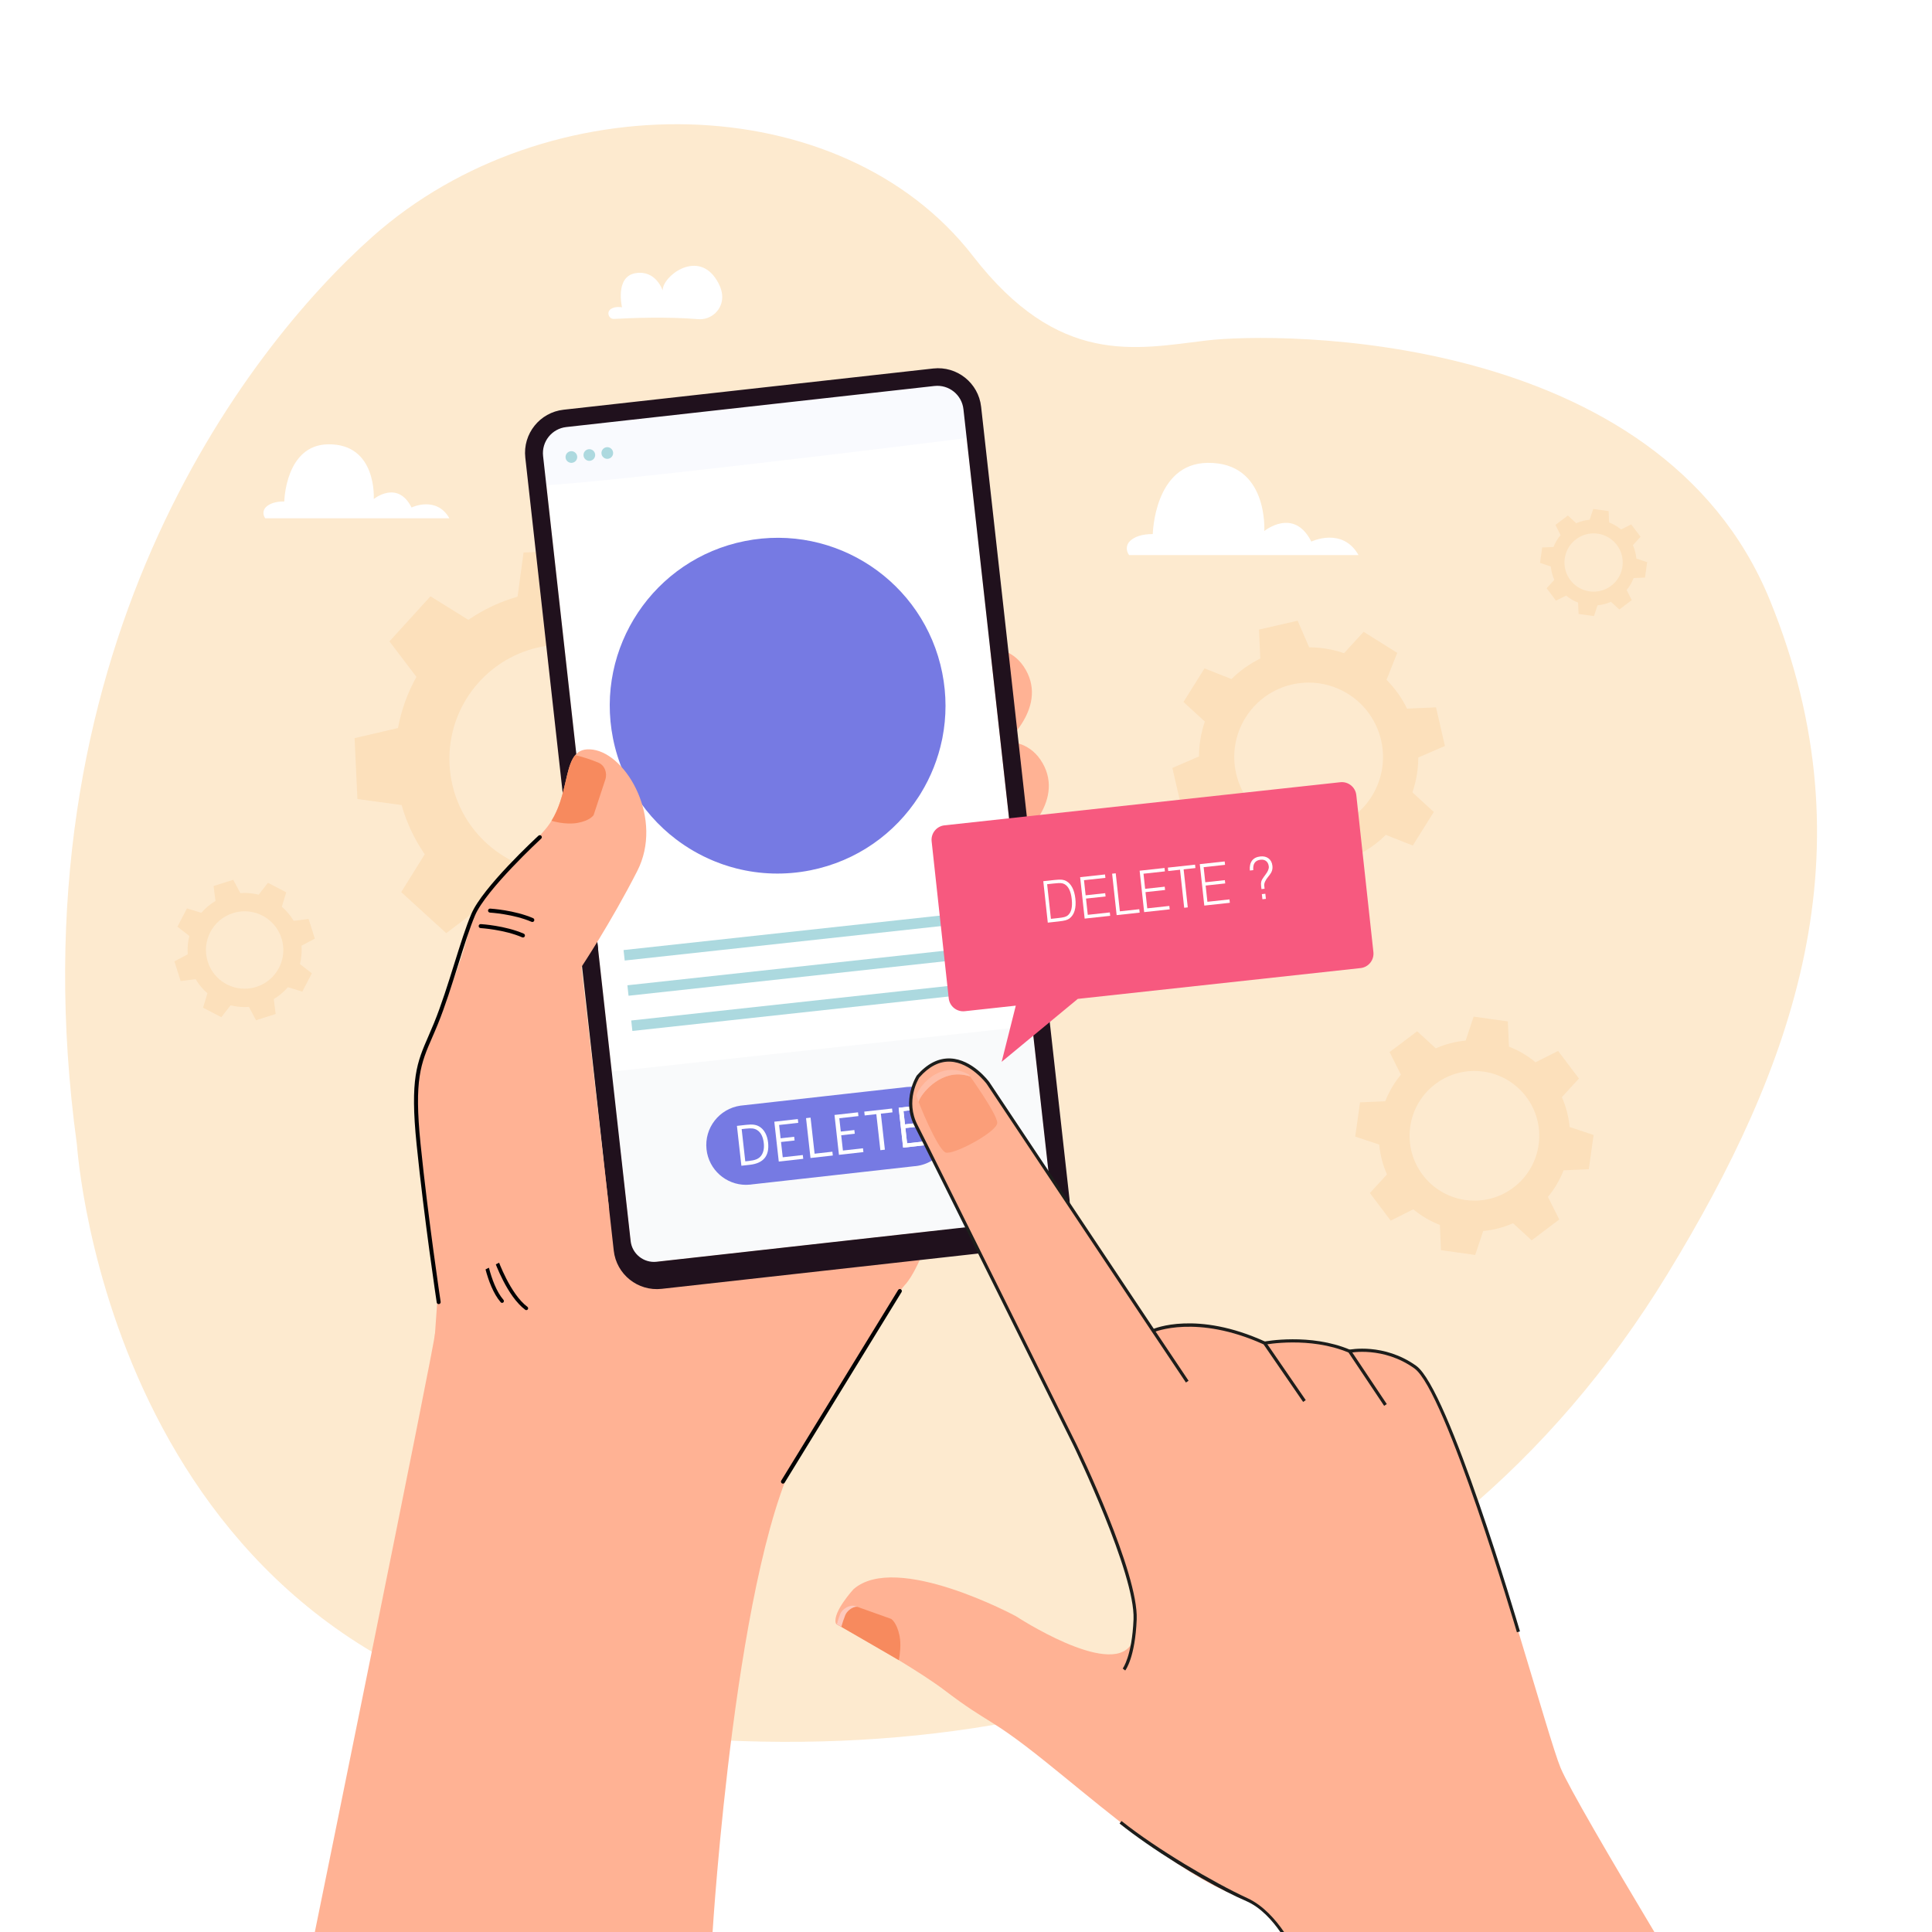 <svg width="150" height="150" viewBox="0 0 150 150" fill="none" xmlns="http://www.w3.org/2000/svg">
<path d="M0 150H150V0H0V150Z" fill="white"/>
<path d="M129.471 98.902C111.337 128.635 79.672 138.506 47.103 134.321C8.542 129.366 6.019 89.212 5.967 88.835C0.768 50.788 19.062 27.136 28.925 18.371C42.464 6.338 65.308 6.66 75.547 19.887C82.205 28.487 88.147 27.098 93.673 26.435C99.201 25.772 128.842 25.576 137.42 46.612C145.39 66.158 139.222 82.915 129.471 98.902Z" fill="#FDEACF"/>
<path d="M42.161 75.158L41.376 71.788C40.002 71.534 38.66 71.056 37.404 70.356L34.648 72.451L32.898 70.858L31.149 69.264L32.977 66.326C32.162 65.141 31.561 63.849 31.18 62.504L27.751 62.038L27.64 59.674L27.529 57.31L30.899 56.525C31.154 55.151 31.631 53.808 32.331 52.553L30.236 49.797L31.829 48.047L33.423 46.297L36.362 48.125C37.547 47.311 38.838 46.71 40.182 46.328L40.649 42.899L41.601 42.855L42.414 50.144C40.478 50.442 38.626 51.38 37.205 52.941C33.904 56.566 34.167 62.182 37.792 65.483C39.494 67.032 41.633 67.796 43.767 67.796C43.971 67.796 44.176 67.789 44.381 67.775L45.188 75.016L44.525 75.047L42.161 75.158Z" fill="#FCE0BB"/>
<path d="M102.455 69.351L101.562 67.285C100.653 67.282 99.739 67.132 98.854 66.829L97.333 68.489L96.028 67.672L94.724 66.855L95.553 64.763C94.894 64.098 94.361 63.341 93.961 62.525L91.712 62.624L91.367 61.124L91.022 59.624L93.088 58.73C93.091 57.821 93.242 56.907 93.544 56.022L91.884 54.501L92.701 53.197L93.518 51.893L95.611 52.722C96.275 52.063 97.032 51.529 97.848 51.129L97.75 48.88L99.25 48.536L100.75 48.191L101.643 50.257C102.552 50.26 103.466 50.41 104.351 50.713L105.872 49.053L107.176 49.87L108.481 50.687L107.651 52.78C108.31 53.444 108.844 54.2 109.244 55.017L111.493 54.918L111.838 56.418L112.183 57.918L110.116 58.811C110.113 59.72 109.963 60.635 109.66 61.52L111.32 63.041L110.503 64.345L109.687 65.649L107.593 64.82C106.93 65.479 106.173 66.013 105.357 66.413L105.455 68.662L103.955 69.007L102.455 69.351ZM101.608 52.996C99.685 52.996 97.805 53.956 96.709 55.706C95.016 58.409 95.835 61.973 98.538 63.665C99.49 64.262 100.55 64.546 101.597 64.546C103.52 64.546 105.4 63.586 106.496 61.835C108.189 59.132 107.37 55.57 104.667 53.877C103.714 53.28 102.655 52.996 101.608 52.996Z" fill="#FCE0BB"/>
<path d="M19.876 79.21L19.326 78.174C19.214 78.183 19.102 78.188 18.99 78.188C18.62 78.188 18.255 78.141 17.903 78.052L17.184 78.975L16.473 78.606L15.763 78.237L16.106 77.117C15.747 76.809 15.435 76.441 15.187 76.023L14.024 76.168L13.783 75.404L13.542 74.641L14.576 74.091C14.539 73.606 14.583 73.126 14.7 72.668L13.776 71.949L14.145 71.238L14.515 70.528L15.634 70.87C15.942 70.512 16.31 70.2 16.728 69.951L16.584 68.789L17.347 68.548L18.111 68.307L18.66 69.341C18.772 69.333 18.884 69.328 18.996 69.328C19.366 69.328 19.731 69.375 20.083 69.465L20.803 68.541L21.513 68.91L22.224 69.279L21.881 70.399C22.24 70.707 22.551 71.075 22.8 71.493L23.962 71.348L24.203 72.112L24.444 72.876L23.41 73.425C23.447 73.91 23.403 74.39 23.287 74.848L24.21 75.567L23.841 76.278L23.472 76.989L22.352 76.645C22.044 77.004 21.677 77.316 21.258 77.565L21.403 78.727L20.639 78.968L19.876 79.21ZM18.994 70.753C18.694 70.753 18.389 70.798 18.088 70.894C16.506 71.393 15.629 73.081 16.129 74.663C16.533 75.944 17.717 76.763 18.992 76.763C19.292 76.763 19.597 76.717 19.898 76.623C21.48 76.123 22.358 74.435 21.858 72.853C21.453 71.572 20.27 70.753 18.994 70.753Z" fill="#FCE0BB"/>
<path d="M114.535 97.436L113.207 97.249L111.878 97.064L111.793 95.104C111.032 94.81 110.338 94.397 109.729 93.89L107.974 94.769L107.167 93.698L106.358 92.628L107.684 91.181C107.363 90.457 107.157 89.676 107.083 88.864L105.22 88.245L105.406 86.916L105.592 85.587L107.552 85.502C107.846 84.742 108.259 84.047 108.766 83.438L107.887 81.684L108.958 80.876L110.029 80.067L111.475 81.393C112.199 81.072 112.98 80.866 113.792 80.792L114.411 78.93L115.74 79.115L117.069 79.301L117.154 81.262C117.914 81.555 118.609 81.968 119.218 82.475L120.972 81.596L121.78 82.666L122.589 83.737L121.263 85.183C121.584 85.908 121.79 86.689 121.864 87.501L123.727 88.121L123.541 89.449L123.355 90.778L121.394 90.863C121.101 91.624 120.688 92.318 120.181 92.927L121.06 94.681L119.989 95.49L118.918 96.298L117.472 94.972C116.748 95.293 115.967 95.499 115.155 95.573L114.535 97.436ZM114.467 83.148C111.996 83.148 109.84 84.969 109.488 87.486C109.104 90.239 111.024 92.783 113.777 93.168C114.013 93.201 114.248 93.217 114.48 93.217C116.951 93.217 119.107 91.396 119.458 88.879C119.843 86.126 117.923 83.582 115.17 83.198C114.934 83.165 114.699 83.148 114.467 83.148Z" fill="#FCE0BB"/>
<path d="M123.755 47.833L123.158 47.749L122.56 47.666L122.522 46.785C122.18 46.653 121.868 46.468 121.595 46.239L120.806 46.634L120.443 46.153L120.079 45.672L120.675 45.022C120.531 44.696 120.438 44.345 120.405 43.98L119.568 43.702L119.651 43.105L119.735 42.508L120.616 42.469C120.748 42.127 120.933 41.815 121.161 41.541L120.766 40.753L121.247 40.39L121.729 40.026L122.379 40.623C122.705 40.479 123.056 40.386 123.42 40.353L123.698 39.516L124.296 39.599L124.893 39.682L124.931 40.563C125.273 40.696 125.585 40.881 125.859 41.109L126.647 40.714L127.01 41.195L127.374 41.676L126.778 42.326C126.922 42.651 127.015 43.002 127.048 43.368L127.885 43.646L127.802 44.243L127.718 44.841L126.837 44.879C126.705 45.22 126.52 45.533 126.292 45.806L126.687 46.595L126.206 46.958L125.724 47.322L125.075 46.725C124.748 46.87 124.398 46.962 124.033 46.995L123.755 47.833ZM123.724 41.412C122.613 41.412 121.644 42.23 121.486 43.361C121.313 44.599 122.176 45.742 123.413 45.915C123.52 45.93 123.625 45.937 123.729 45.937C124.84 45.937 125.809 45.118 125.967 43.987C126.14 42.75 125.277 41.606 124.04 41.434C123.933 41.419 123.828 41.412 123.724 41.412Z" fill="#FCE0BB"/>
<path d="M47.683 24.761C48.893 24.692 51.73 24.572 54.196 24.779C55.216 24.866 56.097 24.05 56.074 23.027C56.064 22.608 55.914 22.121 55.525 21.569C54.028 19.442 51.425 21.473 51.45 22.552C51.45 22.552 50.924 20.927 49.326 21.211C47.728 21.496 48.293 23.859 48.293 23.859C48.293 23.859 47.778 23.75 47.42 23.995C47.069 24.235 47.258 24.786 47.683 24.761Z" fill="white"/>
<path d="M105.475 43.096C104.222 40.885 101.811 42.049 101.811 42.049C100.454 39.352 98.158 41.23 98.158 41.23C98.158 41.23 98.498 35.872 93.746 35.936C89.603 35.993 89.502 41.465 89.502 41.465C88.619 41.462 88.076 41.689 87.746 41.992C87.4 42.31 87.422 42.786 87.665 43.096H105.475Z" fill="white"/>
<path d="M34.891 40.242C33.886 38.467 31.951 39.402 31.951 39.402C30.862 37.237 29.019 38.744 29.019 38.744C29.019 38.744 29.291 34.444 25.478 34.496C22.153 34.541 22.072 38.933 22.072 38.933C21.363 38.93 20.928 39.112 20.663 39.356C20.386 39.611 20.403 39.993 20.599 40.242H34.891Z" fill="white"/>
<path d="M33.774 103.538C33.696 104.638 24.444 150 24.444 150H55.325C55.325 150 57.142 120.492 62.363 112.057C67.585 103.624 33.774 103.538 33.774 103.538Z" fill="#FFB294"/>
<path d="M62.088 83.453C59.656 82.753 50.957 88.034 48.709 89.153C47.28 89.865 41.833 92.456 38.056 94.246L37.754 93.978L34.905 95.74C34.509 95.928 34.282 96.035 34.282 96.035L34.352 96.082L34.296 96.116L33.255 110.907C33.019 114.259 35.136 117.325 38.352 118.295C41.055 119.111 49.04 120.34 52.341 120.764C55.728 121.2 58.912 119.18 60.026 116.039C60.026 116.039 69.18 100.892 70.201 99.827C72.019 97.93 73.968 89.996 73.968 89.996C73.968 89.996 64.521 84.153 62.088 83.453Z" fill="#FFB294"/>
<path d="M60.816 115.187C60.78 115.194 60.741 115.187 60.707 115.166C60.634 115.121 60.612 115.026 60.657 114.952L69.733 100.152C69.778 100.08 69.874 100.057 69.947 100.102C70.019 100.147 70.042 100.243 69.997 100.316L60.92 115.116C60.896 115.155 60.858 115.179 60.816 115.187Z" fill="#010103"/>
<path d="M73.874 50.936C73.874 50.936 77.904 48.961 79.639 52.003C81.373 55.045 77.929 58.059 76.792 58.595C75.655 59.132 73.874 50.936 73.874 50.936Z" fill="#FFB294"/>
<path d="M75.188 58.188C75.188 58.188 79.217 56.213 80.951 59.255C82.686 62.297 79.243 65.312 78.106 65.848C76.968 66.384 75.188 58.188 75.188 58.188Z" fill="#FFB294"/>
<path d="M75.088 64.835C75.088 64.835 79.117 62.859 80.852 65.901C82.586 68.943 79.143 71.958 78.006 72.494C76.869 73.03 75.088 64.835 75.088 64.835Z" fill="#FFB294"/>
<path d="M45.762 74.849C45.728 74.855 45.693 74.85 45.66 74.832C45.585 74.792 45.557 74.698 45.598 74.622L47.175 71.713C50.644 66.353 49.921 63.408 49.914 63.379C49.318 60.913 48.23 59.653 47.422 59.03C46.55 58.356 45.808 58.259 45.801 58.259C45.716 58.248 45.655 58.171 45.665 58.086C45.675 58.001 45.752 57.941 45.837 57.95C45.87 57.954 46.657 58.053 47.593 58.77C48.447 59.423 49.595 60.74 50.214 63.302C50.246 63.422 50.99 66.386 47.439 71.876L45.871 74.77C45.847 74.813 45.807 74.84 45.762 74.849Z" fill="#010103"/>
<path d="M46.386 59.536C46.7 59.67 47.029 60.106 47.016 60.463L47.05 60.361C47.197 59.912 46.863 59.327 46.469 59.159C45.839 58.891 45.23 58.717 44.681 58.605C44.593 58.705 44.515 58.822 44.446 58.952C45.034 59.062 45.698 59.242 46.386 59.536Z" fill="#FCB6A9"/>
<path d="M39.007 101.153C38.959 101.162 38.908 101.145 38.874 101.106C37.726 99.782 37.378 97.013 37.364 96.895C37.354 96.817 37.41 96.747 37.488 96.737C37.566 96.728 37.637 96.783 37.646 96.861C37.65 96.889 37.998 99.662 39.089 100.92C39.14 100.98 39.134 101.069 39.075 101.121C39.054 101.138 39.031 101.148 39.007 101.153Z" fill="#010103"/>
<path d="M40.888 101.715C40.851 101.722 40.811 101.714 40.778 101.69C39.372 100.644 38.434 98.014 38.395 97.903C38.369 97.829 38.408 97.748 38.482 97.722C38.556 97.696 38.637 97.735 38.663 97.809C38.673 97.835 39.611 100.468 40.948 101.462C41.011 101.508 41.024 101.597 40.977 101.66C40.955 101.69 40.923 101.709 40.888 101.715Z" fill="#010103"/>
<path d="M74.721 31.066C74.719 31.046 74.715 31.025 74.712 31.006C74.596 30.332 73.993 29.852 73.311 29.887C73.291 29.887 73.27 29.889 73.25 29.89L73.23 29.892L43.283 33.232L43.263 33.236C43.243 33.238 43.223 33.242 43.203 33.245C42.53 33.361 42.048 33.963 42.084 34.645C42.084 34.665 42.086 34.685 42.087 34.706L42.089 34.726L49.034 96.993C49.106 97.64 49.69 98.107 50.337 98.034L80.629 94.655C81.275 94.583 81.742 94.001 81.67 93.353L74.725 31.085L74.721 31.066Z" fill="white"/>
<path d="M41.529 34.398L43.791 32.448L72.979 29.268L75.789 31.234C75.789 31.234 75.832 33.866 75.677 33.924C75.52 33.981 41.694 38.153 41.638 37.632C41.581 37.11 41.529 34.398 41.529 34.398Z" fill="#F9FAFE"/>
<path d="M47.469 83.204L49.034 96.993C49.106 97.64 49.69 98.107 50.337 98.034L80.629 94.655C81.275 94.583 81.743 94.001 81.67 93.353L80.115 79.648L47.469 83.204Z" fill="#F9FAFB"/>
<path d="M44.363 35.936C44.315 35.936 44.268 35.928 44.224 35.913C44.059 35.862 43.932 35.715 43.911 35.532C43.884 35.284 44.063 35.06 44.312 35.032C44.329 35.03 44.346 35.029 44.363 35.029C44.59 35.029 44.787 35.2 44.812 35.432C44.833 35.615 44.742 35.785 44.593 35.872C44.539 35.904 44.478 35.925 44.412 35.933C44.396 35.934 44.379 35.936 44.363 35.936Z" fill="#ADD9DF"/>
<path d="M45.756 35.78C45.707 35.78 45.66 35.773 45.617 35.758C45.452 35.706 45.326 35.56 45.305 35.377C45.278 35.129 45.457 34.904 45.706 34.877C45.723 34.875 45.74 34.874 45.756 34.874C45.984 34.874 46.18 35.045 46.206 35.277C46.227 35.46 46.135 35.63 45.986 35.717C45.933 35.749 45.872 35.77 45.806 35.778C45.789 35.779 45.772 35.78 45.756 35.78Z" fill="#ADD9DF"/>
<path d="M47.149 35.625C47.101 35.625 47.054 35.617 47.011 35.603C46.846 35.55 46.719 35.405 46.699 35.222C46.671 34.973 46.85 34.749 47.099 34.721C47.116 34.72 47.133 34.718 47.15 34.718C47.378 34.718 47.574 34.89 47.6 35.122C47.62 35.305 47.529 35.474 47.38 35.562C47.327 35.593 47.266 35.615 47.2 35.622C47.183 35.624 47.166 35.625 47.149 35.625Z" fill="#ADD9DF"/>
<path d="M72.457 28.61L43.755 31.811C41.909 32.017 40.578 33.681 40.784 35.528L47.651 97.095C47.857 98.942 49.522 100.272 51.369 100.066L80.07 96.865C81.917 96.659 83.247 94.994 83.041 93.147L76.174 31.581C75.968 29.734 74.304 28.404 72.457 28.61ZM81.598 92.708C81.71 93.712 80.987 94.616 79.984 94.727L50.982 97.962C49.979 98.075 49.074 97.352 48.962 96.348L42.165 35.409C42.04 34.289 42.847 33.281 43.966 33.156L72.548 29.968C73.667 29.843 74.676 30.649 74.801 31.769L81.598 92.708Z" fill="#20111D"/>
<path d="M48.502 74.575L48.413 73.763L77.052 70.643L77.141 71.455L48.502 74.575Z" fill="#ACD9DF"/>
<path d="M48.799 77.309L48.711 76.497L77.35 73.377L77.438 74.189L48.799 77.309Z" fill="#ACD9DF"/>
<path d="M49.097 80.043L49.008 79.231L77.647 76.112L77.736 76.923L49.097 80.043Z" fill="#ACD9DF"/>
<path d="M73.156 52.242C73.498 53.959 73.486 55.664 73.17 57.282C73.162 57.319 73.155 57.358 73.147 57.395C73.146 57.403 73.144 57.411 73.142 57.419C72.834 58.913 72.267 60.33 71.481 61.609C71.457 61.648 71.433 61.685 71.41 61.722C71.385 61.763 71.359 61.802 71.333 61.843C69.489 64.708 66.529 66.852 62.922 67.57C60.95 67.963 58.994 67.889 57.168 67.425C56.826 67.338 56.489 67.237 56.157 67.123C56.1 67.103 56.044 67.084 55.988 67.063C55.837 67.009 55.686 66.952 55.537 66.892C55.485 66.871 55.434 66.85 55.383 66.829C54.34 66.396 53.358 65.828 52.463 65.145C52.138 64.897 51.824 64.634 51.523 64.356C50.871 63.753 50.277 63.081 49.757 62.35C48.719 60.895 47.966 59.203 47.594 57.336C46.187 50.278 50.769 43.414 57.828 42.008C64.887 40.601 71.749 45.184 73.156 52.242Z" fill="#767AE3"/>
<path d="M57.922 91.99C56.365 91.99 55.026 90.817 54.854 89.235C54.673 87.573 55.845 86.077 57.487 85.843V85.842H57.491C57.524 85.837 70.376 84.397 70.417 84.393C70.53 84.381 70.643 84.375 70.755 84.375C70.807 84.375 70.859 84.376 70.91 84.379C70.768 84.851 70.726 85.368 70.772 85.896L69.773 86.007L70.119 89.102L71.906 88.902C72.043 89.167 72.238 89.549 72.479 90.027C72.076 90.299 71.603 90.48 71.086 90.537C71.051 90.54 71.017 90.543 70.982 90.545L58.386 91.955C58.344 91.961 58.303 91.967 58.26 91.972C58.146 91.984 58.033 91.99 57.922 91.99ZM70.427 88.769L70.294 87.582L71.16 87.486C71.301 87.835 71.477 88.174 71.684 88.492C71.698 88.513 71.722 88.556 71.757 88.621L70.427 88.769ZM70.262 87.296L70.146 86.262L70.805 86.188C70.855 86.529 70.939 86.871 71.056 87.207L70.262 87.296Z" fill="#767AE3"/>
<path d="M57.905 87.628L57.583 87.664L57.863 90.167L58.139 90.137C58.372 90.11 58.554 90.073 58.686 90.024C58.818 89.975 58.928 89.908 59.014 89.821C59.132 89.705 59.216 89.555 59.265 89.372C59.314 89.188 59.326 88.981 59.3 88.75C59.272 88.503 59.215 88.294 59.126 88.123C59.038 87.951 58.921 87.821 58.776 87.734C58.675 87.671 58.561 87.632 58.437 87.615C58.312 87.598 58.135 87.602 57.905 87.628ZM57.561 90.508L57.215 87.413L57.95 87.331C58.186 87.305 58.38 87.302 58.534 87.323C58.688 87.345 58.828 87.392 58.953 87.466C59.141 87.578 59.293 87.74 59.41 87.953C59.527 88.167 59.602 88.418 59.634 88.708C59.691 89.222 59.602 89.624 59.366 89.912C59.129 90.201 58.747 90.375 58.219 90.434L57.561 90.508Z" fill="white"/>
<path d="M60.464 90.183L60.117 87.089L61.943 86.884L61.976 87.176L60.49 87.343L60.606 88.377L61.659 88.259L61.691 88.546L60.638 88.664L60.771 89.85L62.33 89.676L62.363 89.97L60.464 90.183Z" fill="white"/>
<path d="M62.927 89.907L62.581 86.812L62.932 86.773L63.245 89.573L64.626 89.418L64.659 89.713L62.927 89.907Z" fill="white"/>
<path d="M65.136 89.66L64.79 86.566L66.616 86.361L66.649 86.653L65.163 86.82L65.279 87.854L66.332 87.736L66.364 88.022L65.311 88.141L65.444 89.327L67.002 89.152L67.035 89.447L65.136 89.66Z" fill="white"/>
<path d="M68.351 89.3L68.038 86.502L67.135 86.603L67.102 86.306L69.259 86.066L69.292 86.362L68.389 86.463L68.702 89.26L68.351 89.3Z" fill="white"/>
<path d="M70.119 89.103L69.773 86.008L71.599 85.803L71.632 86.096L70.146 86.262L70.262 87.296L71.315 87.179L71.347 87.465L70.294 87.583L70.427 88.769L71.985 88.596L72.018 88.89L70.119 89.103Z" fill="white"/>
<path d="M45.142 75.075L47.288 93.838L33.934 100.405C33.934 100.405 31.561 85.348 32.549 82.693C33.538 80.038 35.904 74.933 36.425 72.067C36.945 69.201 40.026 67.085 42.315 64.419C44.604 61.753 43.372 57.818 46.039 58.202C48.707 58.585 51.523 63.618 49.477 67.625C47.432 71.633 45.142 75.075 45.142 75.075Z" fill="#FFB294"/>
<path d="M34.087 101.249L34.082 101.25C33.998 101.263 33.919 101.204 33.906 101.12C33.896 101.056 32.933 94.648 32.345 88.853C31.826 83.745 32.368 82.5 33.267 80.438C33.405 80.12 33.548 79.791 33.698 79.423C34.27 78.019 34.781 76.39 35.274 74.814C35.733 73.349 36.166 71.964 36.594 70.958C37.472 68.888 41.63 65.046 41.806 64.883C41.869 64.825 41.967 64.829 42.025 64.892C42.083 64.956 42.079 65.053 42.016 65.112C41.974 65.15 37.731 69.072 36.879 71.079C36.458 72.072 36.027 73.448 35.57 74.906C35.075 76.488 34.562 78.124 33.985 79.54C33.834 79.911 33.69 80.242 33.551 80.561C32.673 82.578 32.143 83.795 32.653 88.822C33.241 94.61 34.203 101.009 34.212 101.074C34.225 101.157 34.169 101.234 34.087 101.249Z" fill="#010103"/>
<path d="M46.475 59.221C45.843 58.952 45.229 58.763 44.659 58.63C43.866 59.577 43.988 61.829 42.819 63.725H42.82C42.82 63.725 43.873 64.066 44.849 63.889C45.826 63.712 46.089 63.283 46.089 63.283L46.995 60.532C47.171 59.999 46.944 59.421 46.475 59.221Z" fill="#F78A5E"/>
<path d="M41.357 71.581C41.328 71.586 41.297 71.583 41.268 71.57C39.873 70.966 38.056 70.855 38.037 70.854C37.952 70.849 37.886 70.775 37.891 70.69C37.896 70.605 37.97 70.539 38.055 70.544C38.132 70.549 39.946 70.66 41.391 71.286C41.47 71.32 41.506 71.412 41.472 71.49C41.45 71.54 41.406 71.572 41.357 71.581Z" fill="#010103"/>
<path d="M40.63 72.784C40.6 72.789 40.57 72.786 40.54 72.773C39.145 72.169 37.328 72.058 37.31 72.057C37.224 72.052 37.159 71.979 37.164 71.893C37.169 71.808 37.242 71.743 37.328 71.747C37.404 71.752 39.219 71.863 40.664 72.489C40.742 72.523 40.778 72.614 40.744 72.693C40.723 72.742 40.679 72.775 40.63 72.784Z" fill="#010103"/>
<path d="M128.444 150H99.455C99.436 149.971 99.415 149.942 99.395 149.913C98.365 148.444 97.392 147.676 96.553 147.395C96.111 147.247 95.656 147.065 95.189 146.853L95.187 146.852C93.975 146.3 92.687 145.545 91.375 144.674C89.924 143.712 88.442 142.608 86.999 141.479C84.886 139.827 82.853 138.122 81.119 136.733C76.718 133.207 76.895 133.936 73.328 131.227C72.445 130.556 71.123 129.709 69.787 128.897L69.784 128.895C69.78 128.893 69.774 128.89 69.766 128.885C67.955 127.785 66.121 126.751 65.32 126.304C65.19 126.23 65.087 126.173 65.016 126.134C65.007 126.13 64.999 126.125 64.993 126.121L64.983 126.115C64.97 126.109 64.963 126.105 64.961 126.104L64.958 126.102C64.922 126.081 64.892 126.049 64.883 126.009C64.659 125.131 66.263 123.39 66.263 123.39C69.584 120.458 78.881 125.484 78.881 125.484C78.881 125.484 86.117 130.23 87.795 127.707V127.706C87.812 127.683 87.827 127.658 87.842 127.633C89.429 124.945 84.252 113.794 84.252 113.794C84.252 113.794 72.132 89.181 71.684 88.492C70.397 86.513 70.3 83.707 72.326 82.629C73.34 82.089 74.398 82.387 75.203 82.819C75.928 83.209 76.536 83.785 76.993 84.471L89.531 103.318C89.568 103.299 89.606 103.28 89.642 103.262C92.701 101.788 98.186 104.28 98.186 104.28H98.187C98.227 104.266 98.267 104.252 98.309 104.24C100.531 103.566 104.781 104.911 104.781 104.911C104.781 104.911 104.821 104.893 104.902 104.87C105.317 104.751 106.819 104.504 109.606 105.948C111.712 107.038 115.243 117.982 117.891 126.696C119.432 131.766 120.674 136.081 121.164 137.258C121.781 138.741 125.078 144.376 128.444 150Z" fill="#FFB294"/>
<path d="M69.844 127.023C69.972 127.683 69.866 128.478 69.787 128.897C69.787 128.897 65.053 126.152 64.96 126.103C65.042 125.835 65.184 125.6 65.292 125.323C65.479 124.847 66.026 124.608 66.557 124.755C66.583 124.762 66.608 124.77 66.633 124.779L69.193 125.692C69.193 125.692 69.641 125.977 69.844 127.023Z" fill="#F78A5E"/>
<path d="M66.564 124.743H66.559C66.191 124.73 65.752 125.075 65.622 125.409C65.504 125.71 65.401 126.02 65.319 126.309C65.319 126.309 64.976 126.112 64.96 126.104C65.037 125.846 65.126 125.584 65.231 125.318C65.396 124.898 65.992 124.545 66.457 124.706L66.564 124.743Z" fill="#FDC9BC"/>
<path d="M73.547 89.498C73.507 89.498 73.472 89.493 73.442 89.486C72.805 89.312 71.237 85.438 71.159 85.095C71.172 85.155 71.232 85.324 71.324 85.56C71.347 85.201 72.59 83.416 74.389 83.416C74.687 83.416 75 83.465 75.326 83.578C75.257 83.48 75.215 83.423 75.215 83.423C74.991 83.301 74.772 83.213 74.56 83.155C74.772 83.213 74.991 83.301 75.215 83.423C75.215 83.423 77.414 86.477 77.426 87.17C77.438 87.833 74.383 89.498 73.547 89.498Z" fill="#FB9E79"/>
<path d="M71.323 85.56C71.232 85.324 71.172 85.155 71.159 85.095C71.159 85.095 71.159 85.094 71.158 85.094C71.158 85.094 71.158 85.094 71.158 85.094C71.158 85.094 71.158 85.094 71.158 85.094C71.158 85.094 71.158 85.093 71.158 85.093C71.158 85.092 71.158 85.092 71.158 85.092C71.158 85.092 71.158 85.092 71.158 85.091C71.158 85.091 71.158 85.091 71.158 85.091C71.156 85.085 71.156 85.078 71.156 85.07C71.156 85.066 71.156 85.061 71.156 85.055C71.189 84.706 72.264 83.063 73.889 83.063C74.103 83.063 74.328 83.091 74.56 83.155C74.772 83.213 74.991 83.301 75.215 83.423C75.215 83.423 75.257 83.48 75.326 83.578C75 83.465 74.686 83.416 74.389 83.416C72.59 83.416 71.347 85.201 71.323 85.56Z" fill="#FEBEA8"/>
<path d="M87.361 129.697C87.392 129.658 88.132 128.695 88.253 125.734C88.401 122.133 83.767 112.536 83.57 112.129C83.456 111.901 72.267 89.335 71.238 87.345C70.275 85.483 71.302 83.773 71.376 83.655C72.123 82.803 72.929 82.389 73.774 82.425C75.365 82.491 76.59 84.132 76.603 84.148L89.428 103.387L92.075 107.338L92.28 107.201L89.634 103.249L76.805 84.007C76.749 83.931 75.496 82.25 73.786 82.178C72.859 82.139 71.984 82.584 71.184 83.499L71.174 83.513C71.162 83.532 69.957 85.406 71.019 87.459C72.047 89.447 83.235 112.01 83.348 112.237C83.395 112.336 88.152 122.185 88.007 125.723C87.889 128.588 87.175 129.535 87.167 129.544L87.361 129.697Z" fill="#1D1D1B"/>
<path d="M101.175 108.845L101.378 108.706L98.269 104.182L98.237 104.167C92.92 101.738 89.619 103.144 89.481 103.205L89.581 103.431C89.614 103.417 92.914 102.019 98.104 104.378L101.175 108.845Z" fill="#1D1D1B"/>
<path d="M107.465 109.148L107.67 109.012L104.863 104.813L104.829 104.798C101.73 103.479 98.198 104.152 98.162 104.159L98.21 104.401C98.245 104.394 101.68 103.742 104.699 105.011L107.465 109.148Z" fill="#1D1D1B"/>
<path d="M117.773 126.731L118.01 126.661C117.784 125.893 112.455 107.829 109.955 106.041C107.446 104.244 104.782 104.784 104.756 104.79L104.807 105.032C104.832 105.026 107.393 104.511 109.811 106.241C112.243 107.981 117.718 126.543 117.773 126.731Z" fill="#1D1D1B"/>
<path d="M99.692 150H99.404C98.781 149.102 97.878 148.085 96.76 147.601C96.28 147.394 95.75 147.141 95.188 146.853L95.187 146.852C94.003 146.245 92.676 145.486 91.375 144.674C89.741 143.656 88.147 142.555 86.922 141.576L86.999 141.479L87.076 141.383C89.761 143.532 94.23 146.168 96.847 147.37C98.082 147.937 99.049 149.06 99.692 150Z" fill="#1D1D1B"/>
<path d="M104.059 60.732L73.331 64.079C72.712 64.146 72.264 64.704 72.332 65.323L73.659 77.51C73.727 78.129 74.284 78.577 74.903 78.51L78.866 78.078L77.768 82.44L83.68 77.553L105.631 75.162C106.251 75.095 106.698 74.538 106.63 73.918L105.303 61.731C105.235 61.112 104.679 60.664 104.059 60.732Z" fill="#F7597F"/>
<path d="M81.593 71.339L82.164 71.277C82.387 71.253 82.549 71.226 82.65 71.196C82.751 71.167 82.833 71.127 82.897 71.076C83.035 70.962 83.131 70.8 83.183 70.593C83.234 70.384 83.243 70.122 83.209 69.806C83.176 69.504 83.113 69.258 83.02 69.066C82.927 68.873 82.806 68.734 82.654 68.649C82.576 68.604 82.484 68.577 82.377 68.566C82.27 68.556 82.091 68.564 81.841 68.592L81.776 68.598L81.299 68.65L81.593 71.339ZM81.694 68.34L81.894 68.319C82.138 68.292 82.322 68.286 82.446 68.3C82.57 68.315 82.681 68.348 82.775 68.399C82.971 68.505 83.13 68.674 83.251 68.907C83.374 69.141 83.453 69.427 83.491 69.767C83.531 70.132 83.512 70.445 83.434 70.705C83.357 70.965 83.223 71.167 83.032 71.31C82.951 71.37 82.85 71.416 82.729 71.451C82.606 71.485 82.418 71.517 82.162 71.544L81.35 71.633L81 68.415L81.694 68.34Z" fill="white"/>
<path d="M84.212 71.32L83.861 68.104L85.794 67.893L85.823 68.158L84.161 68.338L84.289 69.511L85.808 69.346L85.836 69.601L84.317 69.766L84.454 71.027L86.166 70.84L86.195 71.104L84.212 71.32Z" fill="white"/>
<path d="M86.696 71.05L86.345 67.833L86.624 67.803L86.946 70.755L88.454 70.591L88.483 70.855L86.696 71.05Z" fill="white"/>
<path d="M88.832 70.817L88.481 67.601L90.414 67.39L90.442 67.654L88.781 67.835L88.908 69.008L90.428 68.843L90.456 69.098L88.936 69.264L89.073 70.524L90.786 70.337L90.814 70.601L88.832 70.817Z" fill="white"/>
<path d="M91.94 70.479L91.618 67.526L90.701 67.626L90.673 67.362L92.784 67.132L92.813 67.396L91.896 67.496L92.218 70.449L91.94 70.479Z" fill="white"/>
<path d="M93.501 70.309L93.151 67.092L95.084 66.882L95.113 67.146L93.45 67.327L93.578 68.499L95.098 68.334L95.126 68.589L93.606 68.755L93.743 70.015L95.456 69.829L95.484 70.093L93.501 70.309Z" fill="white"/>
<path d="M98.013 69.816L97.97 69.419L98.24 69.39L98.284 69.787L98.013 69.816ZM97.94 69.029L97.91 68.756C97.896 68.634 97.903 68.526 97.929 68.432C97.955 68.339 98.02 68.221 98.123 68.081C98.15 68.04 98.192 67.986 98.246 67.914C98.441 67.662 98.528 67.449 98.509 67.274C98.489 67.09 98.423 66.952 98.31 66.859C98.197 66.766 98.05 66.729 97.87 66.749C97.66 66.772 97.508 66.851 97.414 66.985C97.319 67.12 97.283 67.311 97.304 67.557L97.038 67.587C97.01 67.263 97.067 67.008 97.205 66.822C97.343 66.636 97.559 66.527 97.85 66.495C98.109 66.467 98.324 66.518 98.494 66.649C98.663 66.78 98.762 66.97 98.789 67.219C98.804 67.356 98.794 67.481 98.758 67.595C98.723 67.708 98.657 67.824 98.564 67.942C98.543 67.969 98.511 68.009 98.469 68.061C98.24 68.34 98.135 68.575 98.156 68.764L98.182 69.002L97.94 69.029Z" fill="white"/>
</svg>
